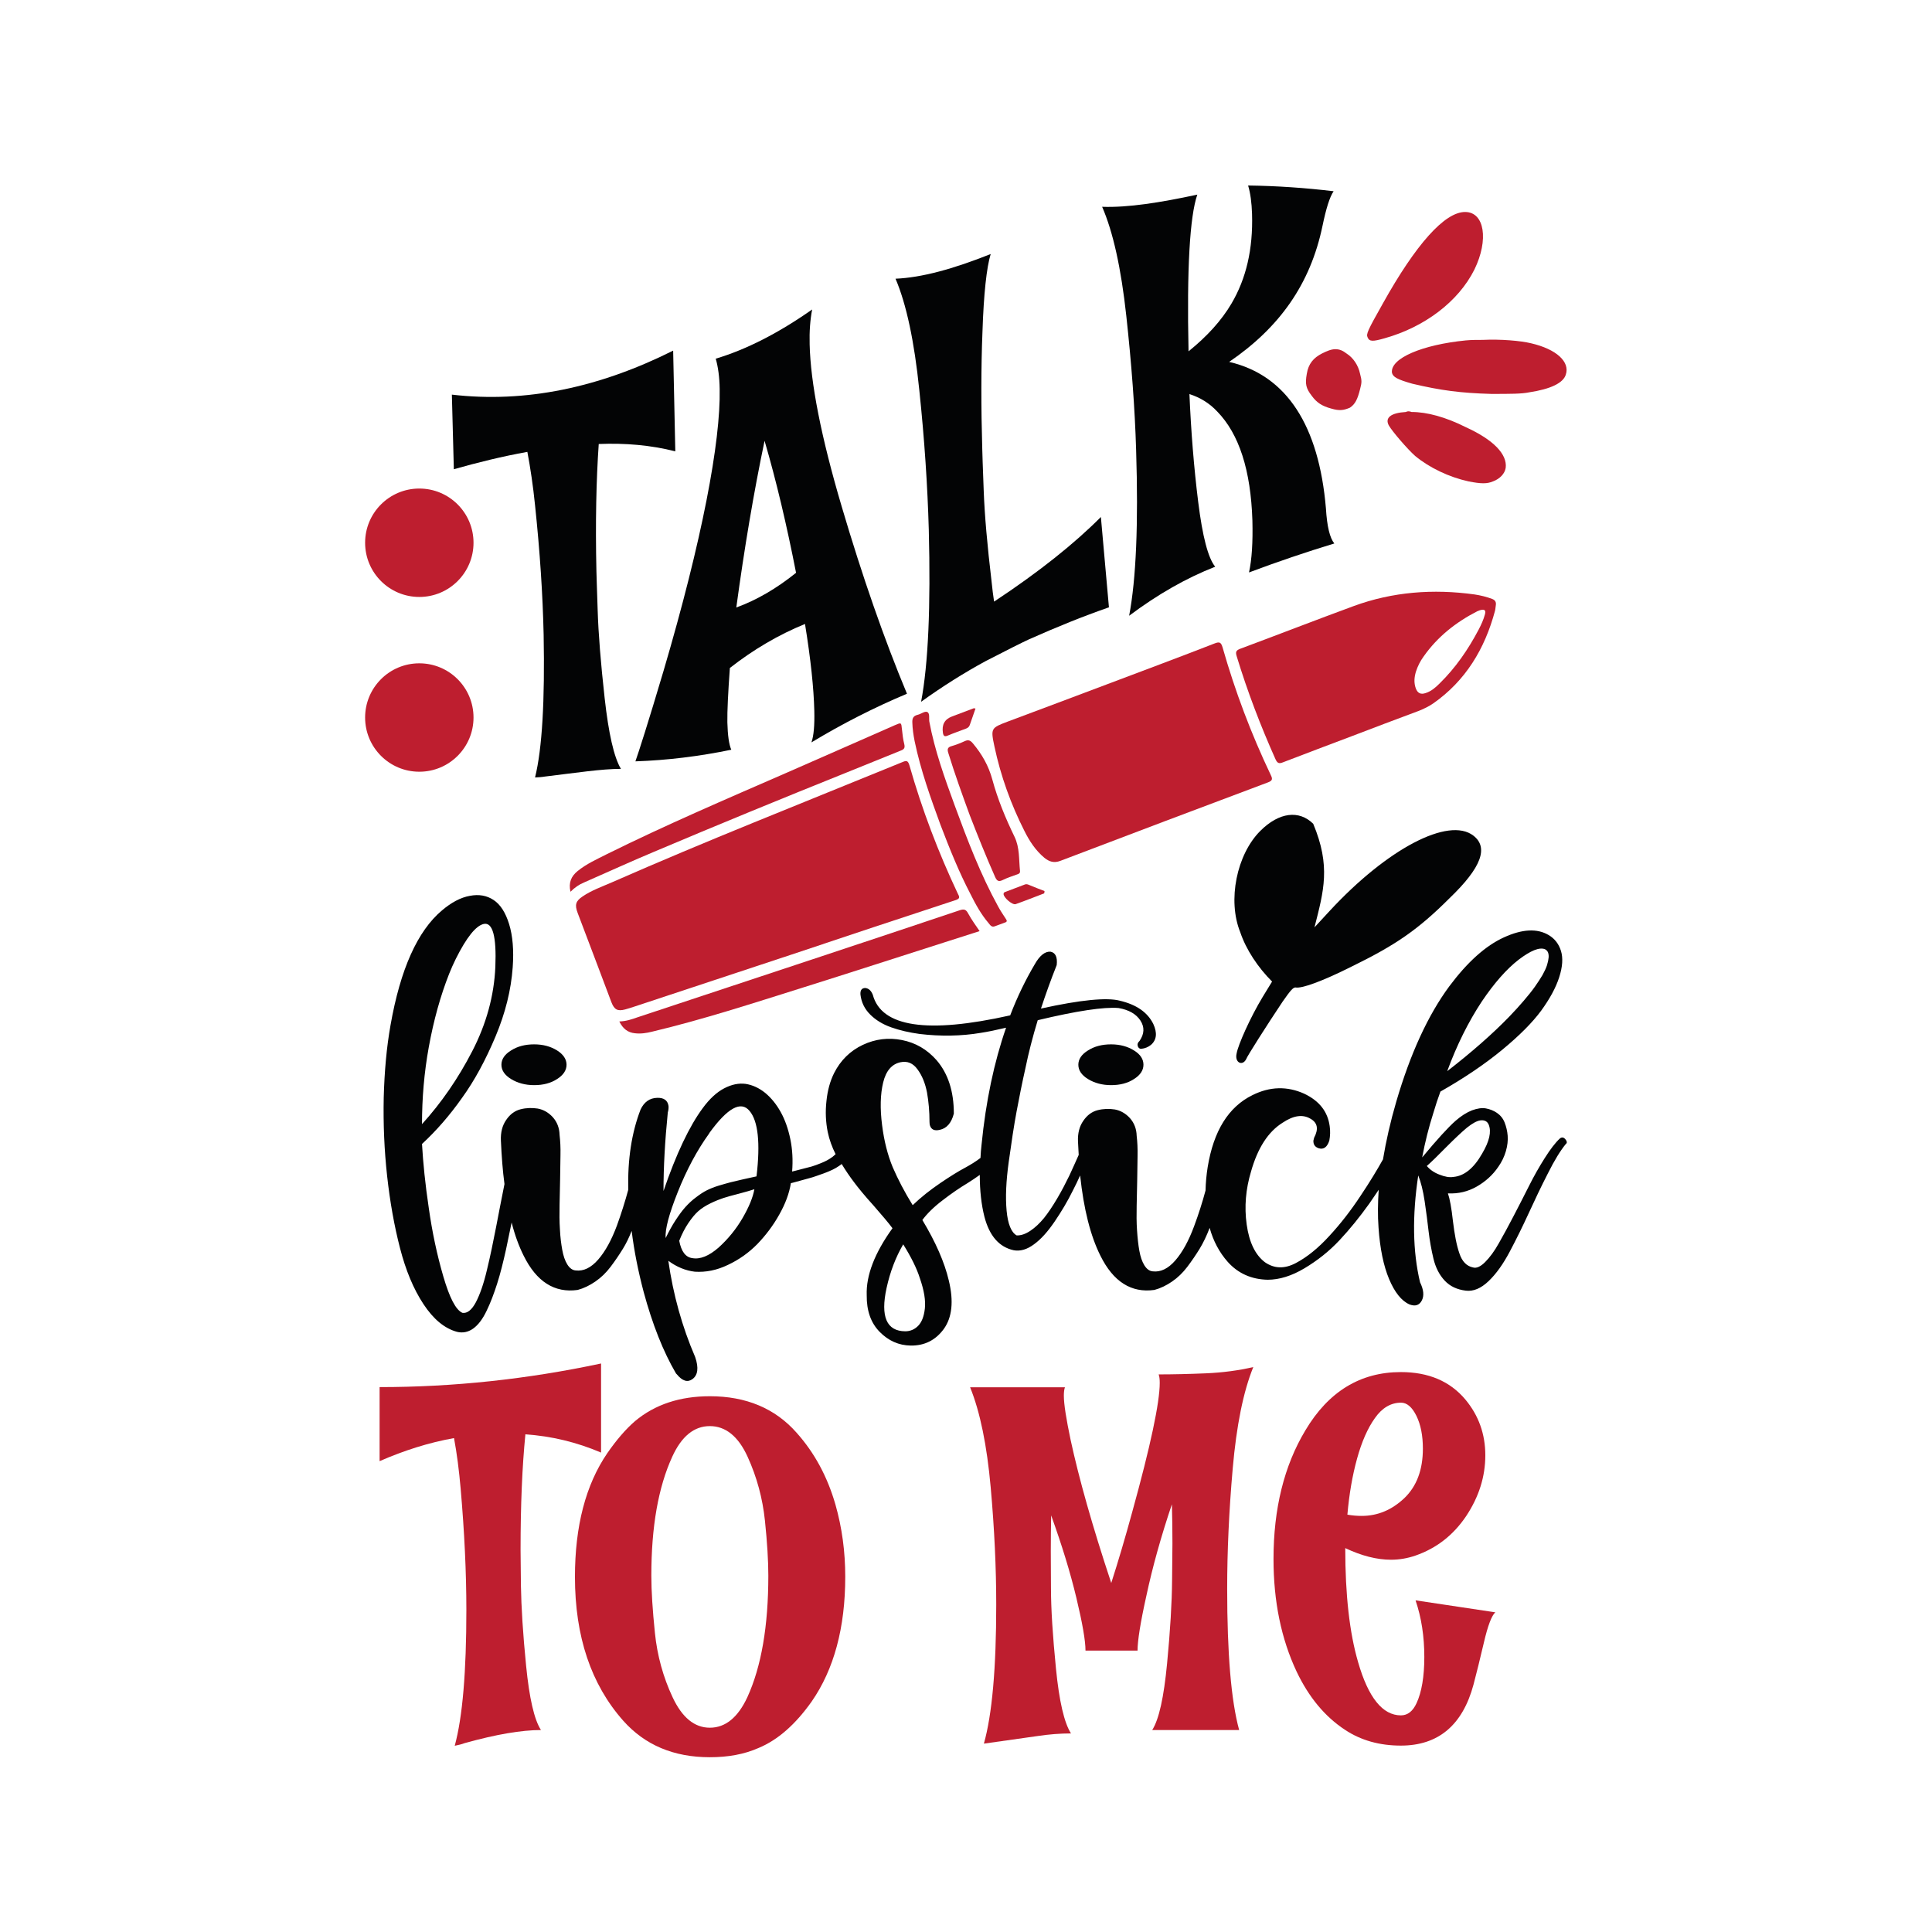 <?xml version="1.0" encoding="utf-8"?>
<!-- Generator: Adobe Illustrator 22.0.0, SVG Export Plug-In . SVG Version: 6.00 Build 0)  -->
<svg version="1.1" id="Layer_1" xmlns="http://www.w3.org/2000/svg" xmlns:xlink="http://www.w3.org/1999/xlink" x="0px" y="0px"
	 viewBox="0 0 1080 1080" style="enable-background:new 0 0 1080 1080;" xml:space="preserve">
<style type="text/css">
	.st0{fill:#BE1E2F;}
	.st1{fill:#030405;}
</style>
<g>
	<g>
		<g>
			<path class="st0" d="M442.2,533.7c-29.3,9.7-58.6,19.4-87.9,29.1c-1.6,0.5-3.3,1.1-4.9,1.5c-4.2,1.1-6,0.1-7.6-4
				c-2.5-6.6-5-13.3-7.5-19.9c-3.8-10-7.6-20.1-11.4-30.1c-1.7-4.5-1.1-6.6,2.8-9.2c5-3.4,10.7-5.4,16.2-7.8
				c26.4-11.6,53-22.7,79.7-33.6c27.6-11.3,55.3-22.4,82.9-33.7c2.3-1,3.1-0.8,3.9,1.9c7,24.6,16.1,48.5,27,71.6
				c0.8,1.6,1.6,2.7-1,3.6C503.6,513.2,472.9,523.4,442.2,533.7C442.2,533.7,442.2,533.7,442.2,533.7z"/>
			<path class="st0" d="M618.9,382.5c20.1-7.6,40.3-15.1,60.3-22.9c2.6-1,3.4-0.4,4.2,2.2c7,24.6,16,48.4,27,71.5
				c1.2,2.4,0.7,3.2-1.7,4.1c-38.7,14.5-77.3,29.1-115.9,43.8c-3.6,1.4-6.3,0.5-9-1.7c-4.9-4.1-8.3-9.3-11.1-14.9
				c-7.6-15-13.3-30.8-16.8-47.3c-2.2-10.3-1.9-10.4,7.6-14C582.1,396.4,600.5,389.4,618.9,382.5z"/>
			<path class="st0" d="M756,411.4c-12.9,4.9-25.8,9.7-38.7,14.7c-2.2,0.9-3.2,0.7-4.3-1.7c-8.4-18.8-15.7-37.9-21.7-57.6
				c-0.7-2.3-0.4-3.2,1.9-4.1c21.2-7.9,42.3-16.1,63.5-23.9c21.8-8,44.5-9.7,67.6-6.5c3.3,0.5,6.6,1.3,9.8,2.5
				c1.6,0.6,2.3,1.6,2.1,3.3c-0.2,1.1-0.2,2.3-0.5,3.4c-5.7,21.3-16.5,39.1-34.5,51.7c-2.6,1.8-5.4,3.1-8.4,4.3
				C780.5,402.1,768.2,406.7,756,411.4z M825.8,341.7c-11.9,6.1-22.2,14.2-30,25.3c-1.9,2.6-3.3,5.4-4.3,8.5c-0.9,3-1.2,6.1-0.1,9.2
				c1,2.8,2.8,3.7,5.6,2.7c3.1-1,5.5-3.1,7.7-5.3c9-8.8,16-19,21.9-30.2c1.4-2.7,2.7-5.5,3.5-8.5c0.6-2.3-0.3-2.9-2.3-2.4
				C827.1,341.1,826.5,341.5,825.8,341.7z"/>
			<path class="st0" d="M346.2,571c3.8-0.1,7-1.2,10.1-2.3c34.3-11.4,68.6-22.7,102.9-34.1c25.8-8.6,51.6-17.1,77.4-25.8
				c2.5-0.8,3.5-0.3,4.7,2c1.8,3.3,4,6.3,6.3,9.7c-6.6,2.1-13.2,4.2-19.7,6.3c-26.3,8.4-52.5,16.9-78.9,25.2
				c-28,8.8-55.9,17.9-84.4,24.7c-3.2,0.8-6.4,1.3-9.7,0.9C351,577.2,348.2,575.1,346.2,571z"/>
			<path class="st0" d="M318.9,498.5c-1.2-5.2,0.5-8.7,3.9-11.5c5-4.1,10.9-6.7,16.6-9.6c32.7-16.2,66.3-30.6,99.8-45.2
				c20.4-8.9,40.7-17.9,61-26.8c3.7-1.6,3.6-1.6,4,2.3c0.3,2.8,0.6,5.6,1.3,8.3c0.5,2.1-0.1,2.9-2,3.6c-10,4-19.9,8.1-29.9,12.1
				c-36.1,14.5-72.2,29.3-108.1,44.5c-13.1,5.5-26,11.4-39,17.1C323.8,494.4,321.3,496.1,318.9,498.5z"/>
			<path class="st0" d="M542.1,455.7c-4.2-11.5-8.4-23.1-12-34.8c-0.7-2.2-0.3-3.2,1.8-3.8c2.5-0.7,5-1.7,7.4-2.8
				c2-0.9,3.1-0.5,4.6,1.3c5,6,8.7,12.4,10.8,20.1c3,11.1,7.4,21.7,12.4,32c3,6.2,2.4,12.8,3.1,19.2c0.1,1.3-0.7,1.6-1.6,1.9
				c-2.8,1-5.6,1.9-8.2,3.2c-2.1,1-3.1,0.5-4.1-1.7C551.2,478.8,546.6,467.3,542.1,455.7z"/>
			<path class="st0" d="M525.7,461c-5.3-14.5-11-30.2-14.4-46.6c-0.7-3.5-1.2-7-1.3-10.5c-0.1-2.3,0.5-3.7,2.9-4.3
				c1.9-0.4,4-2.2,5.4-1.6c1.6,0.7,0.9,3.5,1.2,5.4c3,16.1,8.6,31.6,14.2,46.9c7.1,19.3,14.4,38.5,24.3,56.5
				c1.3,2.4,2.8,4.6,4.3,6.9c0.7,1,0.7,1.6-0.5,2c-1.9,0.7-3.8,1.4-5.7,2.1c-1.8,0.7-2.6-0.7-3.5-1.8c-4.2-4.9-7.3-10.6-10.2-16.4
				C536.1,487.5,531,474.9,525.7,461z"/>
			<path class="st0" d="M545.3,396.1c-1.1,3.2-2.2,6.2-3.2,9.2c-0.4,1.1-1.1,1.6-2.1,2c-3.4,1.3-6.9,2.5-10.2,3.9
				c-1.6,0.7-2.4,0.4-2.7-1.5c-0.7-4.6,0.9-7.6,5.1-9.2c4.1-1.5,8.2-3.1,12.2-4.6C544.5,395.9,544.7,396,545.3,396.1z"/>
			<path class="st0" d="M583.7,499.4c-5.3,2-10.5,4.1-15.9,6c-1.8,0.7-6.9-3.7-6.8-5.7c0-0.8,0.6-1,1.2-1.2
				c3.6-1.4,7.2-2.7,10.8-4.1c0.8-0.3,1.6,0,2.3,0.3c2.8,1.2,5.7,2.3,8.6,3.4C583.9,498.5,583.8,499,583.7,499.4z"/>
		</g>
	</g>
	<g>
		<g>
			<path class="st0" d="M254.2,975.9c4.4-16.1,6.5-41.5,6.5-76c0-21.1-1.1-43.7-3.2-67.8c-0.9-10.3-2.1-19.6-3.7-28.2
				c-14,2.5-27.9,6.9-41.6,12.9v-41.4c41.2,0,82.5-4.4,123.8-13.2v49.8c-13.6-5.8-27.7-9.2-42.3-10.2c-1.8,18.1-2.7,39.6-2.7,64.6
				c0,1.5,0.1,8.2,0.2,20c0.2,11.8,1.1,26.8,2.9,44.8c1.8,18.1,4.5,30,8.3,35.9c-10.8,0-25,2.4-42.6,7.3
				C258,975.1,256.1,975.5,254.2,975.9z"/>
			<path class="st0" d="M396.8,982.3c-20.2,0-36.3-6.8-48.4-20.4c-18-20.3-27-47.1-27-80.4c0-28.4,6-51.5,18.1-69.2
				c5.2-7.5,10.3-13.4,15.5-17.9c11.1-9.3,25.1-13.9,41.8-13.9c20.3,0,36.5,6.8,48.5,20.4c10,11.2,17.2,24.5,21.7,40.1
				c3.7,13,5.5,26.4,5.5,40.4c0,28.5-6.3,51.8-18.8,69.8c-9,12.7-18.8,21.4-29.6,25.9C416,980.7,406.9,982.3,396.8,982.3z
				 M396.8,965.8c8.7,0,15.7-5.7,21-17.1c7.8-17.1,11.7-39.7,11.7-67.9c0-8.1-0.6-18.4-1.9-30.8c-1.3-12.4-4.5-24.3-9.7-35.7
				c-5.2-11.4-12.3-17.1-21.1-17.1c-8.8,0-15.8,5.7-21,17.1c-7.8,17-11.7,39.1-11.7,66.5c0,8.6,0.7,19.3,2,32
				c1.3,12.7,4.6,24.7,9.9,36C381.3,960.1,388.2,965.8,396.8,965.8z"/>
			<path class="st0" d="M550,974.7c4.6-16.3,6.9-42.2,6.9-77.7c0-20.3-1-42.2-3.1-65.6c-2.1-23.4-5.9-42.1-11.5-55.9h53
				c-0.4,1.1-0.6,2.7-0.6,4.7c0,4.7,1.3,12.9,3.8,24.8c4.6,21.3,12.1,48,22.7,79.9c3.9-12.1,7.8-25.3,11.7-39.6
				c10.3-37.2,15.4-61.3,15.4-72.3c0-2-0.2-3.6-0.6-4.7c8,0,16.8-0.2,26.3-0.6c9.5-0.4,18.4-1.6,26.6-3.5
				c-5.6,13.8-9.4,32.7-11.5,56.7c-2.1,24-3.1,46.4-3.1,67.2c0,36.2,2.2,62.6,6.7,79h-48.6c3.8-6,6.5-18.3,8.3-37.1
				c1.8-18.7,2.7-34.2,2.8-46.5c0.1-12.3,0.2-19.2,0.2-20.7c0-7.5-0.1-14.8-0.3-21.9c-6,17.8-10.8,34.9-14.3,51.3
				c-3.3,14.8-4.9,25-4.9,30.5h-29.1c0-5.5-1.7-15.3-5.1-29.5c-3.4-14.2-8.1-29.5-14.1-46.1c-0.1,6.5-0.2,13.2-0.2,20.1
				c0,1.5,0,8.3,0.1,20.3c0,12,1,27.1,2.8,45.3c1.8,18.2,4.6,30.3,8.4,36.2c-6.1,0-12.2,0.5-18.3,1.4L550,974.7z"/>
			<path class="st0" d="M783.1,975.8c-11.9,0-22.3-2.9-31.2-8.8c-11.3-7.4-20.3-18.3-27.1-32.6c-8.6-18.3-12.9-39.2-12.9-62.9
				c0-28.1,5.9-52.1,17.8-71.9c12.9-21.7,30.7-32.6,53.4-32.6c15.4,0,27.5,5.1,36.1,15.4c7.4,8.9,11.1,19.3,11.1,31.1
				c0,12-3.6,23.3-10.7,34c-7.2,10.7-16.6,18-28.4,22.1c-4.4,1.5-8.9,2.3-13.6,2.3c-8,0-16.5-2.2-25.6-6.5c0,26.1,2.4,47.4,7.2,63.8
				c5.7,19.8,13.7,29.7,23.9,29.7c3.8,0,6.7-2.3,8.8-6.9c2.8-6.1,4.3-14.7,4.3-25.7c0-11.5-1.6-22-4.9-31.7l44.6,6.7
				c-2,1.7-4.2,7.4-6.4,16.9c-2.2,9.5-4.2,17.4-5.8,23.5C817.6,964.4,804,975.8,783.1,975.8z M761.2,847.4c8.9,0,16.8-3.3,23.8-9.9
				c6.9-6.6,10.4-15.8,10.4-27.7c0-7.3-1.2-13.4-3.6-18.3c-2.4-4.9-5.3-7.4-8.6-7.4c-5.7,0-10.6,2.9-14.6,8.6
				c-4.1,5.7-7.4,13.3-10,22.7c-2.6,9.4-4.4,19.8-5.4,31.3C756,847.2,758.7,847.4,761.2,847.4z"/>
		</g>
	</g>
	<g>
		<g>
			<path class="st1" d="M299.1,434.6c4-16.2,5.5-43,4.8-79.8c-0.5-22.5-2.1-46.7-4.8-72.3c-1.1-10.9-2.6-20.9-4.3-29.9
				c-13.9,2.5-27.7,5.9-41.1,9.7c-0.4-13.9-0.7-27.8-1.1-41.7c41.1,4.8,82.4-3.9,123.7-24.6c0.4,18.8,0.8,37.5,1.2,56.3
				c-13.8-3.5-28.1-4.7-42.8-4.1c-1.4,20.1-1.9,43.7-1.3,71c0,1.7,0.3,9,0.7,21.9c0.4,13,1.7,29.3,3.9,49.1
				c2.2,19.8,5.2,33.1,9.1,39.6c-10.8,0-25,2.2-42.5,4.3C302.9,434.4,301,434.5,299.1,434.6z"/>
			<path class="st1" d="M453.6,415c1.3-3.7,1.8-9.6,1.6-17.7c-0.3-12.6-2-28.8-5.2-48.5c-14.7,6-28.7,14.2-42,24.6
				c-1,13.9-1.5,24.1-1.4,30.4c0.2,7.3,0.9,12.4,2.2,15.3c-17.9,3.7-35.8,5.9-53.6,6.5c1.8-5.1,7.1-21.5,15.7-50.5
				c21.6-73.3,32-128.3,31.4-157.7c-0.1-6.7-0.9-12.4-2.2-16.9c17.1-5.1,35.1-14.3,53.9-27.5c-1.1,5.7-1.6,12.2-1.4,19.5
				c0.5,21.5,6.4,51.7,17.9,90.6c11.6,39.3,23.8,74.3,36.5,104.7C488.7,395.5,470.8,404.6,453.6,415z M411.6,339.6
				c11.5-4.2,22.6-10.7,33.4-19.4c-5.2-26.6-11-51.2-17.6-73.8C421.3,275.5,416.1,306.5,411.6,339.6z"/>
			<path class="st1" d="M514.9,392.3c4-21.1,5.4-53.2,4.3-96.2c-0.7-24.5-2.4-50.4-5.3-78c-2.8-27.5-7.3-48.3-13.3-62.3
				c14.5-0.6,32.2-5.4,53.2-13.8c-2.3,7.6-3.9,22.2-4.6,43.6c-0.8,20-0.8,41.9-0.1,65.7c0,1.7,0.3,9.3,0.8,23
				c0.5,13.7,2,30.6,4.4,50.8c0.4,4.1,0.9,7.9,1.4,11.2c25.3-16.7,45.2-32.7,59.7-47.3c1.5,16.8,3,33.7,4.5,50.5
				c-14.4,5-29.2,11-44.7,17.9c-3.9,1.8-11.9,5.8-24.1,12.1C539.1,376,527,383.6,514.9,392.3z"/>
			<path class="st1" d="M745.9,303.8c-15.8,4.8-31.7,10.2-47.7,16.2c1.6-7.3,2.2-16.9,1.9-29c-0.9-28.1-7.4-48.4-19.7-61
				c-4.3-4.6-9.5-7.8-15.5-9.7c0.9,20.9,2.5,41,4.9,60.3c2.4,19.2,5.5,31.3,9.5,36.2c-16.1,6.3-32.1,15.4-48.1,27.4
				c3.9-20.5,5.2-51.3,3.9-92.6c-0.7-23.5-2.6-48.5-5.5-75.1c-2.9-26.6-7.4-46.9-13.5-60.9c14.5,0.5,32.2-2.3,53.2-6.8
				c-4.2,12.2-5.9,41.4-4.9,87.6c10.4-8.4,18.4-17.2,24-26.7c8.2-13.9,12.1-30.4,11.5-50.1c-0.2-6.3-0.9-11.6-2.2-15.9
				c15.9,0.2,31.9,1.3,47.8,3.2c-2.2,3.2-4.2,9.7-6.2,19.3c-6.8,32.8-24.2,57-52.2,76.1c32.3,7.5,50.2,35.8,54.1,81.9
				C741.8,294.3,743.4,300.8,745.9,303.8z"/>
		</g>
	</g>
	<path class="st1" d="M705.9,557.2l5.2-8.5c-7.9-7.9-14.5-17.8-17.8-27.6c-7.2-17.8-2-43.4,11.2-56.6c10.5-10.5,21.7-11.8,29.6-4
		c9.9,23.7,5.9,37.5,0.7,57.9l8.5-9.2c32.3-34.9,66.5-52.7,80.3-42.1c8.6,6.6,4.6,17.8-13.2,34.9c-17.8,17.8-30.3,26.3-54.6,38.2
		c-17.1,8.6-28.3,12.5-31.6,11.8c-1.3,0-2.6,1.3-7.2,7.9c-9.2,13.8-19.7,30.3-20.4,32.2c-2,4-6.6,2-5.3-3.3
		C692.1,584.2,698.7,569.1,705.9,557.2z"/>
	<circle class="st0" cx="234.4" cy="303.4" r="30.3"/>
	<circle class="st0" cx="234.4" cy="401.1" r="30.3"/>
	<path class="st0" d="M828.9,190c9.9-0.5,21.3,0.5,27,1.9c14.2,3.3,21.8,10.4,19.4,17.5c-1.4,4.7-8.5,8.1-20.4,9.9
		c-4.3,0.9-10.4,0.9-21.3,0.9c-17.1-0.5-28-1.9-44.1-5.7c-8.5-2.4-10.9-3.8-11.4-6.2c-0.9-8.1,17.1-15.6,41.2-18
		C822.3,190,825.6,190,828.9,190z M789.1,230.3c8.5,0,19,2.8,30.3,8.5c15.6,7.1,23.2,15.2,22.3,22.7c-0.5,3.3-3.3,6.2-7.1,7.6
		c-3.3,1.4-6.6,1.4-13.7,0c-10.9-2.4-21.8-7.6-29.8-14.2c-4.3-3.8-12.8-13.7-14.7-17c-2.4-4.3,1-7.1,9.5-7.6
		C786.8,229.8,787.7,229.8,789.1,230.3z M819,118.5c10.9,0,13.3,15.6,5.2,32.2c-9,18-28,32.2-50.2,38.4c-6.6,1.9-8.5,1.9-9.5-0.5
		c-0.9-1.9,0-3.8,8.5-18.9C791.5,136.5,807.6,118.5,819,118.5z M746.5,195.2c2.4,0,4.3,0.9,6.2,2.4c3.8,2.4,6.6,6.6,7.6,11.4
		c1,3.8,1,4.7,0,8.5c-1.4,5.7-2.8,8.5-5.7,10.4c-3.3,1.4-5.7,1.9-10.4,0.5c-5.2-1.4-8.1-3.3-10.9-7.1c-3.3-4.3-3.8-6.6-2.8-12.3
		c0.9-5.7,3.8-9,8.5-11.4C741.8,196.2,744.2,195.2,746.5,195.2z"/>
	<g>
		<g>
			<path class="st1" d="M280.3,595.2c0,3.1,1.8,5.8,5.4,8c3.6,2.2,7.9,3.4,12.9,3.4c5,0,9.3-1.1,12.8-3.4c3.5-2.2,5.3-4.9,5.3-8
				c0-3.1-1.8-5.8-5.3-8c-3.5-2.2-7.8-3.4-12.8-3.4c-5,0-9.3,1.1-12.9,3.4C282.1,589.4,280.3,592.1,280.3,595.2z"/>
			<path class="st1" d="M633.9,587.2c-3.5-2.2-7.8-3.4-12.8-3.4c-5,0-9.3,1.1-12.9,3.4c-3.6,2.2-5.4,4.9-5.4,8c0,3.1,1.8,5.8,5.4,8
				c3.6,2.2,7.9,3.4,12.9,3.4c5,0,9.3-1.1,12.8-3.4c3.5-2.2,5.3-4.9,5.3-8C639.2,592.1,637.5,589.4,633.9,587.2z"/>
			<path class="st1" d="M875,636.8c-0.9-1.1-2-1.2-3-0.4c-2.6,2.4-5.4,6.1-8.5,11c-3.1,4.9-6,10-8.7,15.4c-2.7,5.4-5.6,11-8.6,16.8
				c-3,5.8-5.8,10.9-8.3,15.3c-2.5,4.5-5.1,8-7.7,10.6c-2.6,2.6-4.9,3.6-6.8,3c-3.5-0.7-6.1-3.3-7.6-7.9c-1.6-4.6-2.7-10.6-3.6-18
				c-0.8-7.4-1.8-12.6-2.8-15.5c5.8,0.3,11.2-1,16.1-3.8c4.9-2.8,9-6.5,12.1-11.1c1.9-2.7,3.3-5.6,4.2-8.7c0.9-3.1,1.2-6,1-8.6
				c-0.2-2.6-0.8-5.1-1.7-7.4c-0.9-2.3-2.4-4.1-4.3-5.4c-1.9-1.3-4-2.1-6.2-2.5c-2.2-0.4-4.8,0-7.8,1.1c-3,1.2-6,3.1-9.1,5.8
				c-4.2,3.7-10.4,10.5-18.7,20.5c1.6-8.5,3.7-16.9,6.3-25c1.2-4.1,2.5-8,3.9-11.8c13.4-7.6,24.9-15.4,34.6-23.4
				c9.7-8,16.9-15.3,21.7-21.8c4.8-6.6,8.2-12.8,10.1-18.7c1.9-5.9,2.2-10.8,1-14.7c-1.2-3.9-3.5-6.9-6.9-8.9
				c-6.4-3.8-14.7-3.4-25,1.3c-10.3,4.7-20.4,13.8-30.5,27.3c-11.9,16.1-21.8,37.6-29.7,64.6c-3.3,11.3-5.7,22-7.4,32.2
				c-3.3,5.9-7.4,12.7-12.5,20.3c-5.4,8.2-11.2,15.7-17.5,22.5c-6.2,6.8-12.5,11.9-18.8,15.2c-6.3,3.3-12,3.1-17.2-0.5
				c-5.4-4.1-8.8-11.1-10.2-21.1c-1.4-10-0.5-19.8,2.4-29.5c3.7-13.1,9.5-22.3,17.7-27.4c6.1-4.1,11.3-4.8,15.6-2.2
				c3.9,2.2,4.6,5.7,2,10.6l-0.4,1.6c-0.1,2.2,0.9,3.6,3,4.3c2.7,0.8,4.7-0.6,5.9-4.3c0.5-2.7,0.6-5.4,0.2-8.1
				c-1.1-8.1-5.8-14.1-14.2-18.1c-9.5-4.3-19.2-4.1-29,0.8c-13.4,6.6-21.7,20-25,40.2c-0.7,4.4-1.1,8.8-1.2,13.1
				c-1.8,6.7-3.9,13.3-6.4,20c-3,8.1-6.5,14.5-10.5,19.1c-4,4.6-8.2,6.6-12.5,6.1c-1.9-0.1-3.5-1.3-4.8-3.4
				c-1.3-2.1-2.2-4.8-2.8-8.1c-0.6-3.3-1-7.1-1.3-11.5c-0.3-4.3-0.3-8.9-0.2-13.6c0.1-4.7,0.2-9.5,0.3-14.3
				c0.1-4.8,0.1-9.3,0.2-13.5c0.1-4.2-0.1-8-0.5-11.4c-0.1-3.9-1.4-7.2-3.8-9.9c-2.4-2.6-5.2-4.2-8.4-4.8c-3.2-0.5-6.5-0.4-9.6,0.4
				c-3.2,0.8-5.9,2.8-8,5.9c-2.2,3.1-3.2,7-3,11.6c0.1,2.6,0.3,5.1,0.4,7.5c-1.8,4.1-3.6,8-5.2,11.5c-2,4.1-4.2,8.4-6.8,12.8
				c-2.6,4.4-5,8-7.4,11c-2.4,2.9-4.9,5.3-7.6,7.1c-2.7,1.8-5.2,2.7-7.7,2.6c-3-1.7-4.9-6.3-5.6-13.8c-0.7-7.5-0.3-16.6,1.2-27.4
				c1.5-10.8,2.9-20.2,4.4-28.2c1.5-8,3.1-16,4.9-24c1.8-8.8,4.1-17.7,6.9-26.9c21.8-5.2,36.9-7.5,45.2-6.8c5.7,1,9.8,3.3,12.2,7
				c2.4,3.7,2.2,7.5-0.5,11.4c-1,0.9-1.3,1.8-1,2.8c0.3,1,0.9,1.6,1.9,1.6c2.2-0.2,4-1,5.5-2.2c3.2-2.8,3.6-6.7,1.3-11.7
				c-3.2-6.5-9.4-10.8-18.7-13c-7.2-1.9-21.9-0.5-44.1,4.4c2.6-7.9,5.5-16,8.8-24.3c0.5-4.5-0.7-7-3.5-7.5c-3-0.2-6,2.1-8.8,7.1
				c-5.2,8.8-9.8,18.3-13.7,28.5c-46.4,10.4-72,6.5-76.8-11.5c-0.9-2.3-2.3-3.6-4.2-3.8c-1.9,0-2.9,1.2-2.7,3.7
				c0.5,4.3,2.3,8,5.4,11.1c3.1,3.1,7,5.5,11.8,7.2c4.8,1.7,10.1,2.9,15.9,3.7c5.9,0.7,11.6,1,17.4,0.9c5.7-0.1,11.3-0.6,16.6-1.5
				c4-0.6,8.8-1.6,14.3-2.9c-6.7,19.3-11.3,41-13.7,65.3c-0.3,2.6-0.5,5-0.6,7.5c-2.6,2-5.4,3.7-8.3,5.3c-3.8,2-8.5,4.9-14.1,8.7
				c-5.6,3.8-10.8,7.9-15.5,12.4c-4.6-7.4-8.3-14.6-11.2-21.3c-2.8-6.8-4.8-14.6-5.9-23.4c-1.2-9.3-1-17.3,0.6-23.9
				c1.6-6.6,4.9-10.3,9.7-11.3c3.8-0.8,7,0.5,9.5,4c2.6,3.5,4.3,7.8,5.3,12.9c0.9,5.1,1.4,10.6,1.4,16.5c0,0.7,0.1,1.3,0.2,1.8
				c0.7,2.4,2.5,3.3,5.5,2.6c3.9-0.8,6.6-3.9,7.9-9.1c0-12.6-3.3-22.5-9.7-29.9c-5.3-6-11.7-9.7-19.3-11.2
				c-7.6-1.5-14.9-0.6-21.9,2.7c-7,3.3-12.4,8.6-16,15.7c-2.3,4.6-3.7,9.8-4.3,15.6c-0.7,6.1-0.4,11.9,0.7,17.4
				c0.9,4.3,2.4,8.4,4.4,12.4c-0.8,0.7-1.5,1.4-2.3,1.9c-1.5,1.1-3.4,2.1-5.6,3c-2.2,0.9-4.1,1.6-5.5,2c-1.4,0.4-3.4,0.9-5.8,1.5
				c-2.4,0.6-4.1,1.1-5.1,1.3c0.5-6.2,0.2-12.3-1-18.1c-1.2-5.8-3-10.9-5.4-15.2c-2.4-4.3-5.3-7.9-8.7-10.7c-3.5-2.8-7.1-4.4-10.9-5
				c-3.8-0.5-7.8,0.3-12,2.5c-4.2,2.2-8.2,5.9-12,11.1c-7.4,10-14.8,25.5-21.9,46.3c0-13.3,0.8-27.9,2.4-43.9
				c0.4-1.4,0.5-2.6,0.4-3.7c-0.5-3.1-2.6-4.6-6.3-4.5c-4.2,0.1-7.3,2.3-9.3,6.5c-5,12.9-7.3,27.9-6.9,44.9
				c-1.8,6.6-3.9,13.3-6.3,19.9c-3,8.1-6.5,14.5-10.5,19.1c-4,4.6-8.2,6.6-12.5,6.1c-1.9-0.1-3.5-1.3-4.8-3.4
				c-1.3-2.1-2.2-4.8-2.8-8.1c-0.6-3.3-1.1-7.1-1.3-11.5c-0.3-4.3-0.3-8.9-0.2-13.6c0.1-4.7,0.2-9.5,0.3-14.3
				c0.1-4.8,0.1-9.3,0.2-13.5c0.1-4.2-0.1-8-0.5-11.4c-0.1-3.9-1.4-7.2-3.8-9.9c-2.4-2.6-5.2-4.2-8.4-4.8c-3.2-0.5-6.5-0.4-9.6,0.4
				c-3.2,0.8-5.9,2.8-8,5.9c-2.2,3.1-3.2,7-3,11.6c0.4,8.8,1,16.9,2,24.3c-1.7,8.6-3.3,16.7-4.7,24.1c-1.6,8.2-3.2,16.1-5.1,23.9
				c-1.8,7.7-3.9,13.7-6.2,18.1c-2.3,4.3-4.8,6.3-7.5,5.9c-3.7-1.6-7.2-8.4-10.7-20.4s-6.2-24.7-8.1-38.1c-2-13.4-3.2-25.4-3.8-35.9
				c8-7.4,15.5-16,22.4-25.8c7-9.7,13.2-21.2,18.7-34.3c5.5-13.1,8.7-26,9.6-38.6c0.7-9.6,0-17.7-2-24.2c-2-6.5-4.9-11-8.7-13.5
				c-3.8-2.5-8.2-3.3-13.3-2.3c-5.1,0.9-10.3,3.7-15.5,8.1c-13.7,11.5-23.3,32.9-28.8,64.2c-2.2,12.3-3.4,25.8-3.8,40.5
				c-0.3,14.7,0.3,29.3,1.9,43.8c1.6,14.5,4,27.9,7.2,40.3c3.2,12.4,7.5,22.8,13.1,31.3c5.6,8.5,11.8,13.6,18.7,15.5
				c3.2,0.8,6.3,0.2,9.1-1.8c2.8-2,5.3-5.3,7.5-9.9c2.2-4.5,4.1-9.6,5.9-15.2c1.8-5.6,3.4-12.1,5-19.3c1.1-5.2,2.1-10.1,3.1-14.9
				c1.8,7.1,4.1,13.3,6.7,18.5c7.2,14.6,17.3,21,30.2,19.2c3.4-0.9,6.7-2.5,9.9-4.7c3.2-2.2,6-4.9,8.5-8.2c2.5-3.3,4.8-6.7,6.9-10.1
				c1.8-2.9,3.4-6.2,4.9-10c1.4,11.4,3.7,22.7,6.7,34.1c4.9,18.1,10.9,33.3,18.1,45.6l0.4,0.4c3.1,3.8,6,4.7,8.7,2.8
				c3.1-2.2,3.7-6.3,1.6-12.4c-7.3-16.9-12.3-34.9-15-53.8c4.7,3.5,9.7,5.5,14.8,6.1c6.1,0.4,12.3-0.8,18.5-3.8
				c6.2-2.9,11.7-6.8,16.5-11.7c4.7-4.9,8.8-10.3,12.2-16.4c3.4-6,5.6-11.9,6.5-17.6c0.5-0.1,1.4-0.3,2.4-0.6c3.4-0.9,6.1-1.7,8-2.2
				c2-0.5,4.7-1.5,8.1-2.7c3.5-1.3,6.3-2.6,8.4-4.1c0.5-0.3,1-0.7,1.5-1.1c2.3,3.8,4.6,7.1,6.7,9.9c2.6,3.5,6.3,8,11.1,13.3
				c4.7,5.4,8.3,9.6,10.6,12.7c-10,13.9-14.8,26.4-14.4,37.4c-0.1,8.7,2.3,15.5,7.2,20.5c4.9,5,10.7,7.6,17.4,7.7
				c7.7,0.1,13.9-3,18.5-9.3c4.6-6.4,5.6-15.4,2.8-27c-2.4-10.3-7.4-21.6-14.8-33.9c2.6-3.5,6.3-7.2,11.3-11c4.9-3.8,9.6-7,14.1-9.7
				c2.2-1.4,4.5-2.9,6.7-4.5c0,8.9,0.9,16.7,2.6,23.4c2.8,10.7,8.2,16.9,16.3,18.7c3.7,0.7,7.5-0.4,11.4-3.3
				c4-2.9,7.8-7.2,11.6-12.8c3.8-5.6,7.2-11.3,10.1-17.2c1.4-2.7,2.8-5.6,4.1-8.5c2,18.9,5.8,33.8,11.3,44.8
				c7.2,14.6,17.3,21,30.2,19.2c3.4-0.9,6.7-2.5,9.9-4.7c3.2-2.2,6-4.9,8.5-8.2c2.5-3.3,4.8-6.7,6.9-10.1c2-3.3,3.9-7.2,5.6-11.7
				c2,7.3,5.4,13.7,10.1,19c5.8,6.5,13.3,9.8,22.3,10c6.5,0,13.4-2.1,20.6-6.4c7.2-4.3,13.8-9.5,19.6-15.7
				c5.8-6.2,11.3-13,16.6-20.4c1.9-2.7,3.6-5.3,5.3-7.8c-0.5,7.4-0.6,14.4-0.1,21.1c0.8,11.8,2.8,21.4,5.9,28.8
				c3.1,7.4,6.9,12.2,11.4,14.2c3.2,1.2,5.5,0.5,6.9-2.2c1.4-2.7,1-6.1-1-10.2c-4.1-17.3-4.4-37.2-1-59.7c1.5,3.7,2.7,8.5,3.6,14.5
				c0.9,6,1.6,11.6,2.2,16.8c0.6,5.1,1.5,10.2,2.7,15.2c1.2,5,3.3,9.1,6.3,12.3c3,3.2,6.9,5,11.8,5.6c4.2,0.5,8.4-1.2,12.7-5.3
				c4.3-4.1,8.2-9.6,11.9-16.6c3.7-7,7.2-14.1,10.6-21.5c3.4-7.4,6.9-14.8,10.7-22.2c3.7-7.4,7.1-12.9,10.1-16.5
				C876.1,639,876,637.9,875,636.8z M828.3,559.9c7-10.4,13.9-18.2,20.6-23.4c6.7-5.1,11.6-7.1,14.7-5.9c0.8,0.4,1.4,1,1.7,1.7
				c0.3,0.7,0.5,1.7,0.4,2.9c-0.1,1.2-0.4,2.6-0.9,4.3c-0.5,1.6-1.4,3.5-2.5,5.5c-1.2,2-2.6,4.2-4.3,6.6c-1.7,2.4-3.8,5-6.2,7.8
				c-2.4,2.8-5.1,5.8-8.1,8.9c-9.3,9.6-20.9,19.8-34.7,30.5C814.4,584.1,820.9,571.1,828.3,559.9z M239.7,585.3
				c2.7-14.9,6.5-28.6,11.4-41c1.1-2.7,2.3-5.5,3.7-8.3c6-12,11.2-18.5,15.6-19.5c5-1.1,7.2,6.9,6.5,24c-0.7,16.1-5,31.8-12.9,47.1
				c-7.9,15.3-17.3,28.9-28.1,40.8C235.9,614,237.1,599.6,239.7,585.3z M415.1,680.9c-3.6,6.2-8.1,11.7-13.4,16.5
				c-5.4,4.7-10.3,6.7-14.7,5.9c-3.8-0.5-6.2-3.8-7.3-9.7c1.5-3.8,3.2-7.1,5.1-9.9c1.9-2.8,3.7-5,5.5-6.6c1.8-1.6,4.1-3.1,7-4.5
				c2.9-1.4,5.3-2.3,7.1-2.9c1.8-0.6,4.7-1.4,8.6-2.4c3.9-1,6.8-1.9,8.7-2.5C420.9,669.3,418.7,674.7,415.1,680.9z M422.9,657.6
				c-1.9,0.4-4.3,0.9-7.3,1.6c-3,0.7-5.4,1.3-7.2,1.7c-1.8,0.5-4.1,1.1-6.7,1.9s-4.8,1.7-6.6,2.6c-1.8,0.9-3.8,2.2-6,3.9
				c-2.2,1.6-4.2,3.5-6,5.5c-1.8,2-3.6,4.5-5.5,7.4c-1.9,2.9-3.7,6.2-5.5,9.9c-0.4-4.9,1.9-13.5,6.8-25.8
				c4.9-12.3,10.7-23.2,17.4-32.5c0.1-0.1,0.2-0.3,0.2-0.4c10.2-14.1,17.7-18.2,22.5-12.4C423.8,626.7,425.1,638.9,422.9,657.6z
				 M517,731.5c-0.5,4.5-1.8,7.7-3.8,9.7c-2,2-4.4,3-7.2,3c-10.4-0.1-13.9-8.2-10.4-24.2c2-9.1,5.1-17.2,9.3-24.4
				c4.5,7.2,7.6,13.5,9.3,18.9C516.6,721.4,517.5,727,517,731.5z M804.6,656.6c-2.9-1.1-5.2-2.7-7-4.8c2.6-2.3,6.2-5.8,10.9-10.6
				c4.7-4.7,8.5-8.3,11.5-10.8c3-2.4,5.5-3.8,7.5-4.1c2.3-0.3,3.9,0.5,4.7,2.4c1.6,3.9,0.4,9.3-3.7,16.2c-4.6,8.1-10,12.5-16,13
				C810.2,658.3,807.6,657.8,804.6,656.6z"/>
		</g>
	</g>
</g>
</svg>
